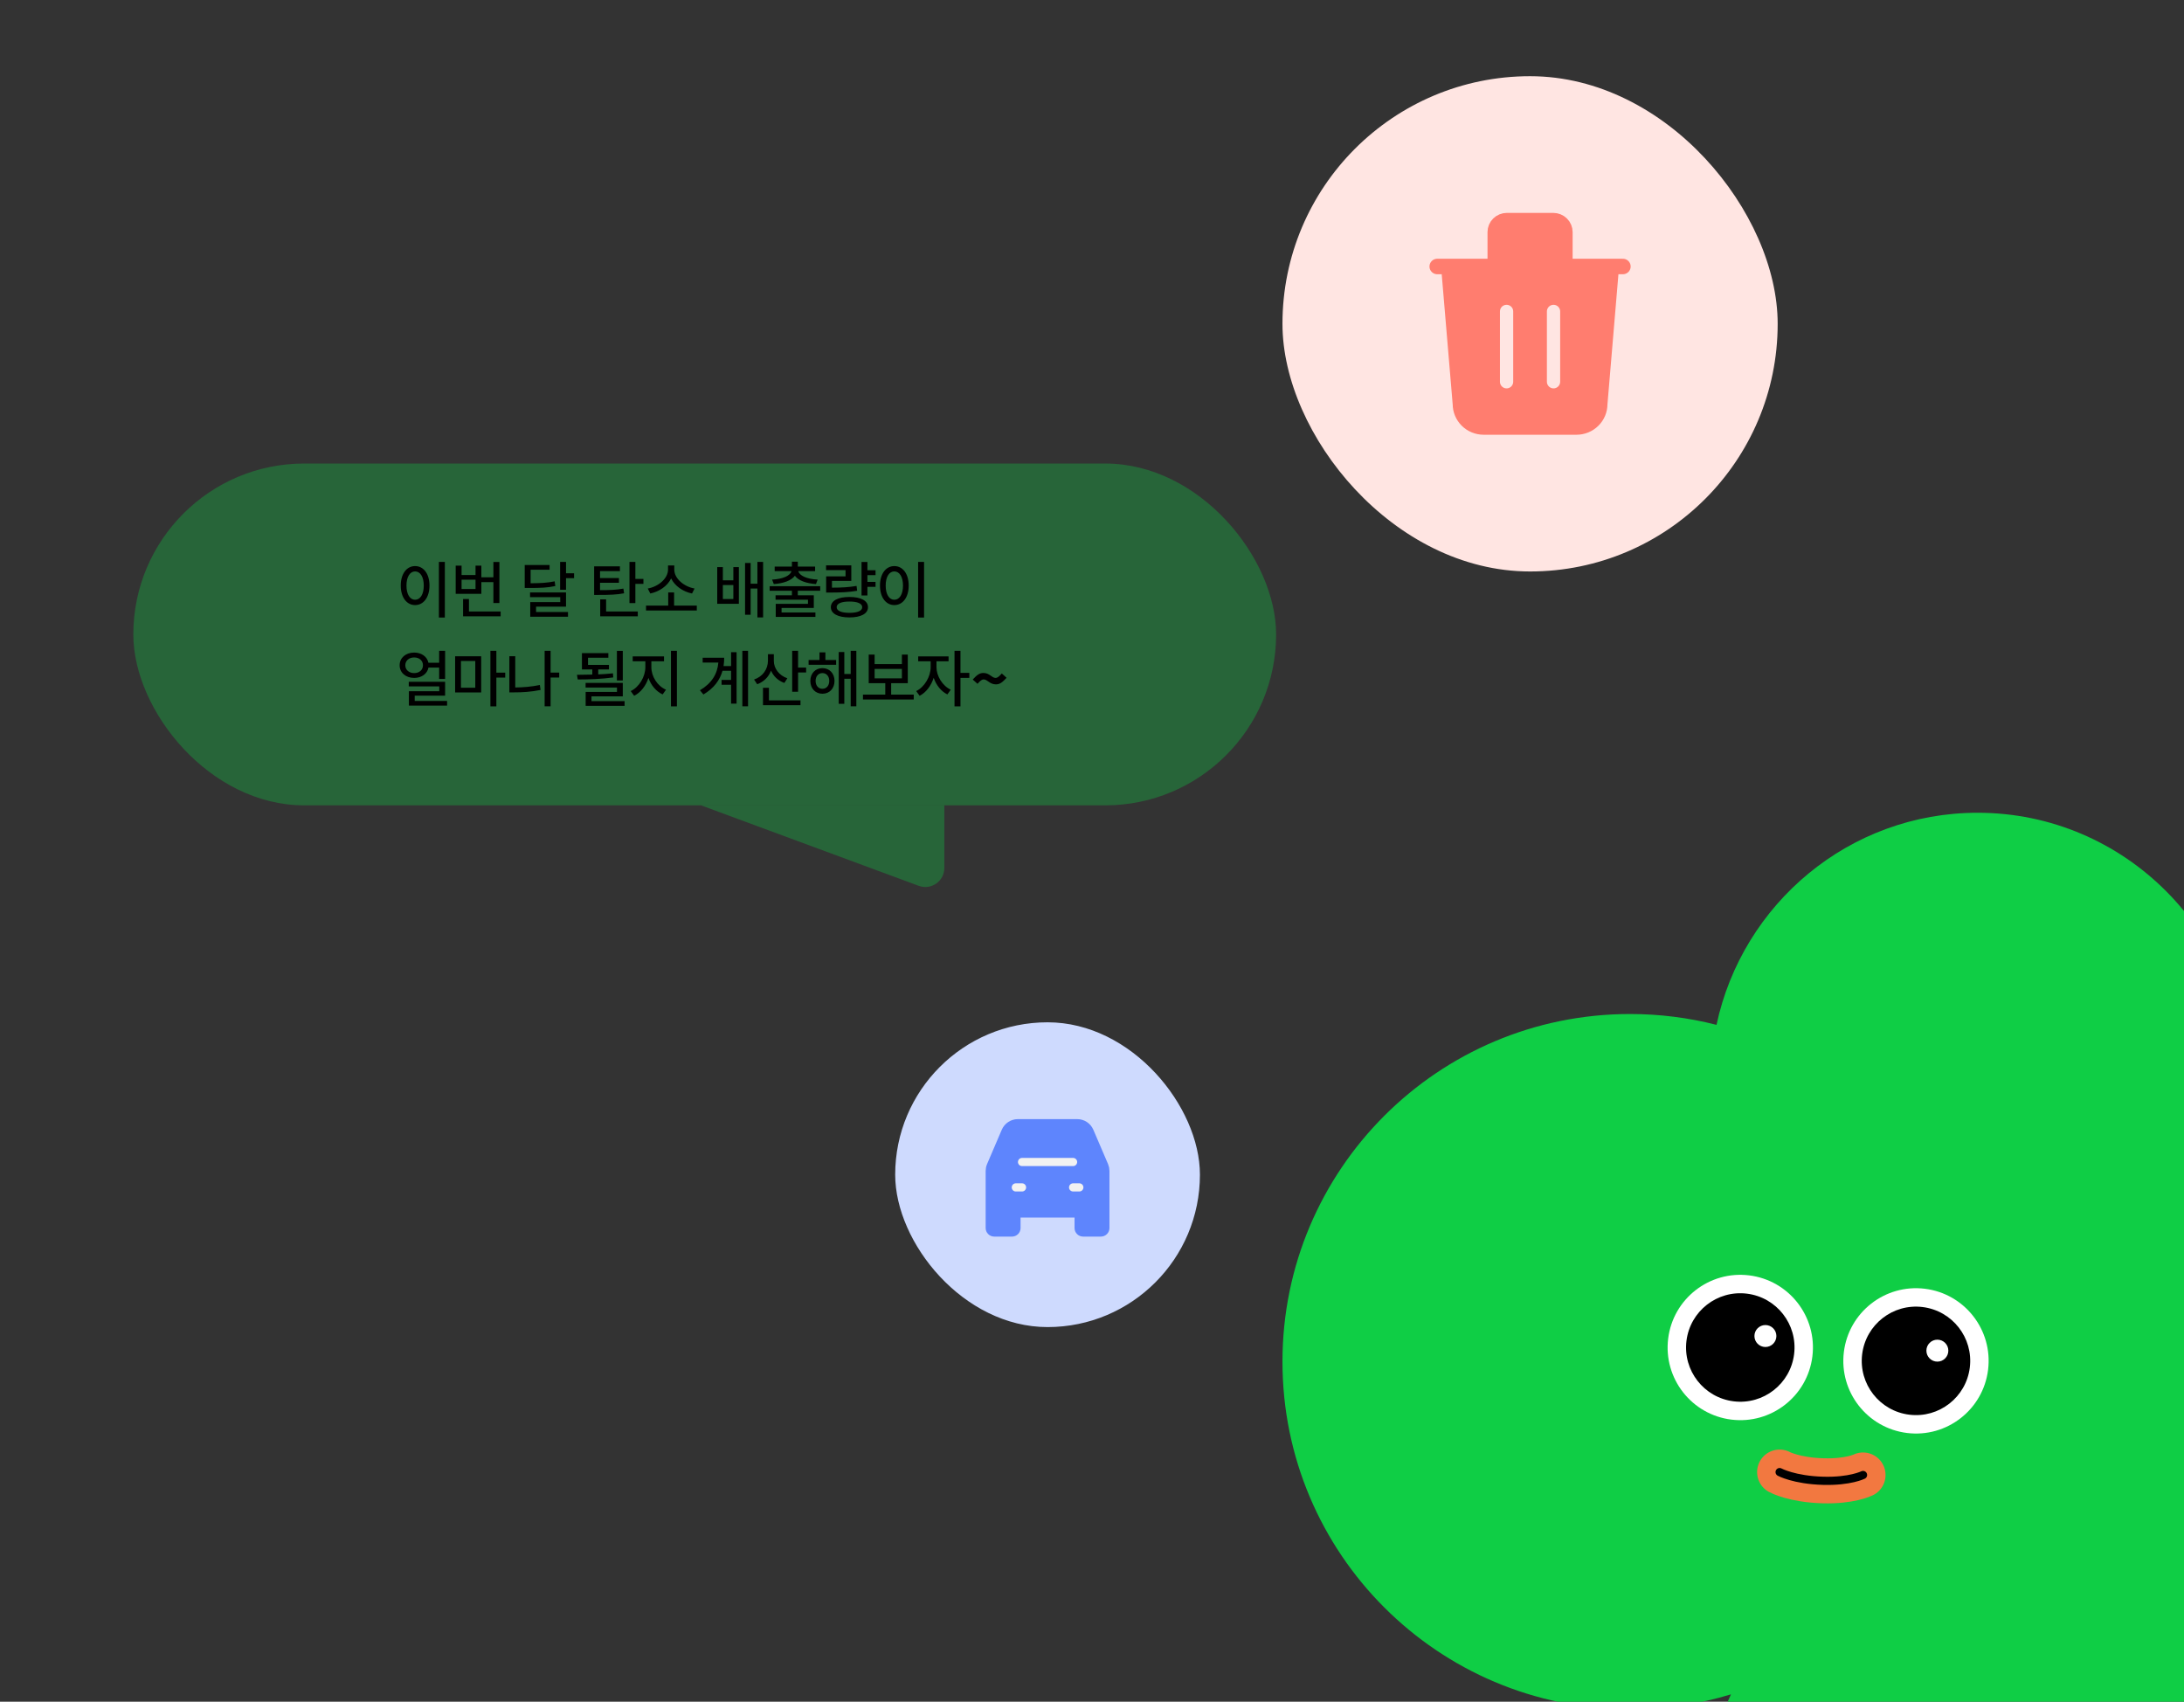 <svg width="344" height="268" viewBox="0 0 344 268" fill="none" xmlns="http://www.w3.org/2000/svg">
<rect x="0" y="0" width="344" height="268" fill="#333333" stroke="none"/>
<g clip-path="url(#clip0_1555_4741)">
<rect x="141" y="161" width="48" height="48" rx="24" fill="#CEDAFE"/>
<path d="M161.002 182.998H169.002H161.002ZM160.002 186.998H161.002H160.002ZM169.002 186.998H170.002H169.002Z" fill="#5E85FD"/>
<path d="M161.002 182.998H169.002M160.002 186.998H161.002M169.002 186.998H170.002" stroke="#5E85FD" stroke-width="1.5" stroke-linecap="round" stroke-linejoin="round"/>
<path d="M156 190.999V184.409C156 184.138 156.055 183.871 156.162 183.622L158.481 178.212C158.635 177.852 158.891 177.545 159.218 177.33C159.545 177.114 159.928 176.999 160.319 176.999H169.681C170.072 176.999 170.455 177.114 170.782 177.329C171.108 177.545 171.365 177.851 171.519 178.211L173.839 183.621C173.946 183.87 174 184.139 174 184.41V190.999M156 190.999V193.399C156 193.558 156.063 193.711 156.176 193.823C156.288 193.936 156.441 193.999 156.6 193.999H159.4C159.559 193.999 159.712 193.936 159.824 193.823C159.937 193.711 160 193.558 160 193.399V190.999M156 190.999H160H156ZM174 190.999V193.399C174 193.558 173.937 193.711 173.824 193.823C173.712 193.936 173.559 193.999 173.4 193.999H170.6C170.521 193.999 170.443 193.984 170.37 193.953C170.298 193.923 170.231 193.879 170.176 193.823C170.12 193.768 170.076 193.701 170.046 193.629C170.016 193.556 170 193.478 170 193.399V190.999M174 190.999H170H174ZM160 190.999H170H160Z" fill="#5E85FD"/>
<path d="M156 190.999V184.409C156 184.138 156.055 183.871 156.162 183.622L158.481 178.212C158.635 177.852 158.891 177.545 159.218 177.33C159.545 177.114 159.928 176.999 160.319 176.999H169.681C170.072 176.999 170.455 177.114 170.782 177.329C171.108 177.545 171.365 177.851 171.519 178.211L173.839 183.621C173.946 183.87 174 184.139 174 184.41V190.999M156 190.999V193.399C156 193.558 156.063 193.711 156.176 193.823C156.288 193.936 156.441 193.999 156.6 193.999H159.4C159.559 193.999 159.712 193.936 159.824 193.823C159.937 193.711 160 193.558 160 193.399V190.999M156 190.999H160M174 190.999V193.399C174 193.558 173.937 193.711 173.824 193.823C173.712 193.936 173.559 193.999 173.4 193.999H170.6C170.521 193.999 170.443 193.984 170.37 193.953C170.298 193.923 170.231 193.879 170.176 193.823C170.12 193.768 170.076 193.701 170.046 193.629C170.016 193.556 170 193.478 170 193.399V190.999M174 190.999H170M160 190.999H170" stroke="#5E85FD" stroke-width="1.5"/>
<path d="M169.021 183.002H160.981" stroke="#F2F2F2" stroke-width="1.286" stroke-linecap="round"/>
<path d="M160.979 187.001H159.999" stroke="#F2F2F2" stroke-width="1.286" stroke-linecap="round"/>
<path d="M170.004 187.001H169.025" stroke="#F2F2F2" stroke-width="1.286" stroke-linecap="round"/>
<rect x="202" y="12" width="78" height="78" rx="39" fill="#FFE5E2"/>
<path d="M226.375 41.969H255.625H226.375ZM237.344 49.191V60.025V49.191ZM244.656 49.191V60.025V49.191ZM228.203 41.969L230.031 63.636C230.031 64.594 230.416 65.512 231.102 66.189C231.788 66.867 232.718 67.247 233.688 67.247H248.312C249.282 67.247 250.212 66.867 250.898 66.189C251.584 65.512 251.969 64.594 251.969 63.636L253.797 41.969M235.516 41.969V36.553C235.516 36.074 235.708 35.614 236.051 35.276C236.394 34.937 236.859 34.747 237.344 34.747H244.656C245.141 34.747 245.606 34.937 245.949 35.276C246.292 35.614 246.484 36.074 246.484 36.553V41.969" fill="#FF7D6F"/>
<path d="M226.375 41.969H255.625M237.344 49.191V60.025M244.656 49.191V60.025M228.203 41.969L230.031 63.636C230.031 64.594 230.416 65.512 231.102 66.189C231.788 66.867 232.718 67.247 233.688 67.247H248.313C249.282 67.247 250.212 66.867 250.898 66.189C251.584 65.512 251.969 64.594 251.969 63.636L253.797 41.969M235.516 41.969V36.553C235.516 36.074 235.708 35.614 236.051 35.276C236.394 34.937 236.859 34.747 237.344 34.747H244.656C245.141 34.747 245.606 34.937 245.949 35.276C246.292 35.614 246.484 36.074 246.484 36.553V41.969" stroke="#FF7D6F" stroke-width="2.438" stroke-linecap="round" stroke-linejoin="round"/>
<path d="M237.299 49.045L237.299 60.12" stroke="#FFE5E2" stroke-width="2.089" stroke-linecap="round"/>
<path d="M244.695 49.045L244.695 60.12" stroke="#FFE5E2" stroke-width="2.089" stroke-linecap="round"/>
<path fill-rule="evenodd" clip-rule="evenodd" d="M353.56 170.356C353.56 179.394 350.748 187.771 345.958 194.648C361.403 202.373 372 218.27 372 236.627C372 262.566 350.843 283.593 324.746 283.593C313.505 283.593 303.18 279.692 295.069 273.178V311.715C295.069 311.779 295.017 311.831 294.953 311.831H252.89C252.806 311.831 252.751 311.745 252.784 311.669L272.641 266.843C267.611 268.367 262.274 269.186 256.746 269.186C226.511 269.186 202 244.676 202 214.441C202 184.205 226.511 159.695 256.746 159.695C261.448 159.695 266.011 160.288 270.366 161.403C274.447 142.31 291.31 128 311.492 128C334.726 128 353.56 146.963 353.56 170.356Z" fill="#0FCE45"/>
<ellipse cx="301.784" cy="214.321" rx="11.444" ry="11.444" transform="rotate(7.017 301.784 214.321)" fill="white"/>
<ellipse cx="301.785" cy="214.321" rx="8.542" ry="8.542" transform="rotate(7.017 301.785 214.321)" fill="black"/>
<ellipse cx="274.11" cy="212.214" rx="11.444" ry="11.444" transform="rotate(7.017 274.11 212.214)" fill="white"/>
<ellipse cx="274.111" cy="212.213" rx="8.542" ry="8.542" transform="rotate(7.017 274.111 212.213)" fill="black"/>
<path d="M280.305 231.835C280.305 231.835 282.592 233.082 287.18 233.208C291.385 233.324 293.445 232.294 293.445 232.294" stroke="#F27840" stroke-width="7.092" stroke-linecap="round"/>
<path d="M280.305 231.835C280.305 231.835 282.592 233.082 287.18 233.208C291.385 233.324 293.445 232.294 293.445 232.294" stroke="black" stroke-width="1.289" stroke-linecap="round"/>
<circle cx="278.067" cy="210.407" r="1.729" fill="white"/>
<circle cx="305.153" cy="212.711" r="1.729" fill="white"/>
<rect x="21" y="73" width="180" height="53.833" rx="26.917" fill="#0FCE45" fill-opacity="0.32"/>
<path d="M70.068 88.497V97.257H69.131V88.497H70.068ZM65.381 89.151C66.699 89.151 67.647 90.348 67.647 92.218C67.647 94.093 66.699 95.294 65.381 95.294C64.072 95.294 63.12 94.093 63.125 92.218C63.12 90.348 64.072 89.151 65.381 89.151ZM65.381 89.991C64.575 89.991 64.019 90.846 64.023 92.218C64.019 93.605 64.575 94.459 65.381 94.454C66.191 94.459 66.748 93.605 66.748 92.218C66.748 90.846 66.191 89.991 65.381 89.991ZM78.66 88.507V94.972H77.713V91.681H75.818V93.526H71.775V89.083H72.703V90.558H74.9V89.083H75.818V90.919H77.713V88.507H78.66ZM78.855 96.3V97.061H72.937V94.337H73.865V96.3H78.855ZM72.703 92.765H74.9V91.29H72.703V92.765ZM86.565 88.985V89.728H83.577V91.856C85.242 91.847 86.233 91.783 87.366 91.554L87.464 92.296C86.248 92.55 85.198 92.603 83.343 92.599H82.649V88.985H86.565ZM89.153 88.497V90.284H90.423V91.056H89.153V92.882H88.225V88.497H89.153ZM89.153 93.302V95.538H84.436V96.388H89.466V97.13H83.518V94.825H88.245V94.044H83.489V93.302H89.153ZM97.644 89.19V89.942H94.51V91.036H97.488V91.778H94.51V92.94C96.106 92.94 97.088 92.901 98.191 92.696L98.299 93.439C97.098 93.658 96.058 93.692 94.275 93.692H93.582V89.19H97.644ZM100.076 88.497V91.173H101.346V91.954H100.076V94.981H99.148V88.497H100.076ZM100.457 96.3V97.061H94.539V94.395H95.467V96.3H100.457ZM109.752 95.372V96.144H101.754V95.372H105.25V93.302H106.177V95.372H109.752ZM106.207 89.718C106.207 91.1 107.72 92.389 109.4 92.686L109 93.468C107.584 93.185 106.29 92.291 105.709 91.095C105.132 92.286 103.843 93.18 102.427 93.468L102.027 92.686C103.712 92.389 105.215 91.09 105.22 89.718V89.054H106.207V89.718ZM113.858 89.308V91.397H115.509V89.308H116.378V95.089H112.97V89.308H113.858ZM113.858 94.337H115.509V92.14H113.858V94.337ZM120.196 88.497V97.237H119.298V92.686H118.233V96.817H117.354V88.663H118.233V91.925H119.298V88.497H120.196ZM129.188 92.325V93.038H125.662V93.751H128.182V95.743H123.104V96.456H128.436V97.159H122.186V95.099H127.264V94.444H122.157V93.751H124.735V93.038H121.229V92.325H129.188ZM125.662 88.458V89.23H128.387V89.942H125.741C125.916 90.67 127.074 91.192 128.787 91.28L128.524 91.983C126.986 91.876 125.75 91.432 125.204 90.675C124.647 91.432 123.407 91.876 121.883 91.983L121.61 91.28C123.324 91.192 124.481 90.67 124.666 89.942H122.02V89.23H124.735V88.458H125.662ZM137.906 89.806V90.577H136.627V91.642H137.906V92.423H136.627V93.78H135.699V88.507H136.627V89.806H137.906ZM134.088 89.034V91.485H131.041V92.55C132.589 92.545 133.648 92.491 134.918 92.276L135.006 93.038C133.653 93.268 132.472 93.316 130.826 93.321H130.123V90.772H133.18V89.786H130.113V89.034H134.088ZM133.795 94.015C135.602 94.015 136.72 94.601 136.715 95.626C136.72 96.642 135.606 97.237 133.795 97.237C131.979 97.237 130.87 96.642 130.865 95.626C130.87 94.601 131.983 94.015 133.795 94.015ZM133.795 94.737C132.521 94.732 131.783 95.05 131.783 95.626C131.783 96.197 132.516 96.515 133.795 96.515C135.069 96.515 135.807 96.197 135.807 95.626C135.807 95.05 135.06 94.732 133.795 94.737ZM145.55 88.497V97.257H144.613V88.497H145.55ZM140.863 89.151C142.181 89.151 143.129 90.348 143.129 92.218C143.129 94.093 142.181 95.294 140.863 95.294C139.554 95.294 138.602 94.093 138.607 92.218C138.602 90.348 139.554 89.151 140.863 89.151ZM140.863 89.991C140.057 89.991 139.501 90.846 139.505 92.218C139.501 93.605 140.057 94.459 140.863 94.454C141.673 94.459 142.23 93.605 142.23 92.218C142.23 90.846 141.673 89.991 140.863 89.991ZM70.107 102.497V106.921H69.17V105.134H67.49C67.31 106.101 66.411 106.765 65.234 106.765C63.911 106.765 62.944 105.935 62.949 104.772C62.944 103.601 63.911 102.775 65.234 102.771C66.397 102.775 67.285 103.415 67.481 104.372H69.17V102.497H70.107ZM65.234 103.542C64.434 103.537 63.843 104.04 63.838 104.772C63.843 105.505 64.434 106.008 65.234 106.003C66.04 106.008 66.626 105.505 66.621 104.772C66.626 104.04 66.04 103.537 65.234 103.542ZM70.107 107.37V109.558H65.322V110.388H70.42V111.13H64.404V108.864H69.189V108.103H64.385V107.37H70.107ZM75.789 103.356V109.05H71.687V103.356H75.789ZM72.605 104.099V108.308H74.861V104.099H72.605ZM78.181 102.497V105.935H79.578V106.716H78.181V111.247H77.244V102.497H78.181ZM88.081 105.925V106.706H86.724V111.237H85.786V102.497H86.724V105.925H88.081ZM81.157 103.347V108.269C82.398 108.254 83.662 108.161 85.034 107.878L85.142 108.659C83.648 108.962 82.256 109.045 80.943 109.04H80.23V103.347H81.157ZM95.918 104.714V105.427H94.229V106.208C95.02 106.174 95.806 106.12 96.543 106.042L96.592 106.687C94.727 106.955 92.657 107.004 90.996 107.009L90.879 106.276C91.621 106.271 92.447 106.262 93.291 106.237V105.427H91.66V102.858H95.821V103.581H92.618V104.714H95.918ZM98.096 102.507V107.165H97.168V102.507H98.096ZM98.096 107.546V109.665H93.165V110.417H98.379V111.159H92.246V108.972H97.178V108.278H92.237V107.546H98.096ZM102.596 105.075C102.591 106.535 103.553 108.044 104.9 108.62L104.373 109.362C103.357 108.898 102.542 107.932 102.137 106.765C101.727 108.015 100.911 109.079 99.881 109.577L99.344 108.835C100.677 108.215 101.648 106.574 101.648 105.075V104.147H99.656V103.376H104.588V104.147H102.596V105.075ZM106.619 102.497V111.247H105.682V102.497H106.619ZM117.825 102.497V111.237H116.927V102.497H117.825ZM116.019 102.712V110.817H115.15V107.839H113.655V107.077H115.15V105.642H113.802C113.382 107.116 112.449 108.396 110.794 109.372L110.247 108.708C112.103 107.609 112.991 106.145 113.148 104.343H110.677V103.581H114.066C114.066 104.035 114.031 104.475 113.968 104.899H115.15V102.712H116.019ZM121.886 104.089C121.886 105.256 122.691 106.364 124.014 106.823L123.546 107.556C122.559 107.209 121.832 106.506 121.446 105.622C121.065 106.608 120.313 107.375 119.268 107.761L118.77 107.019C120.157 106.55 120.953 105.368 120.958 104.069V103.024H121.886V104.089ZM125.704 102.497V105.134H126.973V105.905H125.704V108.942H124.776V102.497H125.704ZM126.085 110.3V111.062H120.177V108.317H121.114V110.3H126.085ZM131.698 103.942V104.694H127.362V103.942H129.08V102.741H130.008V103.942H131.698ZM129.539 105.222C130.648 105.222 131.444 106.057 131.444 107.233C131.444 108.43 130.648 109.26 129.539 109.255C128.436 109.26 127.635 108.43 127.635 107.233C127.635 106.057 128.436 105.222 129.539 105.222ZM129.539 106.003C128.91 106.003 128.465 106.501 128.465 107.233C128.465 107.985 128.91 108.479 129.539 108.474C130.164 108.479 130.619 107.985 130.614 107.233C130.619 106.501 130.164 106.003 129.539 106.003ZM134.881 102.497V111.237H133.993V106.901H132.987V110.837H132.108V102.683H132.987V106.14H133.993V102.497H134.881ZM143.922 109.392V110.163H135.924V109.392H139.439V107.595H136.832V103.093H137.76V104.587H142.057V103.093H142.984V107.595H140.367V109.392H143.922ZM137.76 106.833H142.057V105.349H137.76V106.833ZM147.504 105.075C147.504 106.447 148.426 107.995 149.75 108.62L149.222 109.362C148.231 108.884 147.455 107.893 147.064 106.745C146.664 107.99 145.853 109.079 144.847 109.577L144.31 108.835C145.624 108.2 146.586 106.545 146.586 105.075V104.147H144.623V103.376H149.408V104.147H147.504V105.075ZM151.283 102.497V105.974H152.679V106.755H151.283V111.247H150.345V102.497H151.283ZM156.866 107.78C155.89 107.78 155.538 107.004 154.933 106.999C154.679 107.004 154.449 107.15 153.966 107.692L153.214 107.019C153.863 106.311 154.279 105.983 154.894 105.983C155.865 105.983 156.217 106.76 156.818 106.765C157.071 106.76 157.306 106.613 157.794 106.062L158.546 106.745C157.892 107.453 157.477 107.78 156.866 107.78Z" fill="black"/>
<path d="M148.743 136.692C148.743 138.781 146.661 140.23 144.702 139.506L110.42 126.833L148.743 126.833V136.692Z" fill="#0FCE45" fill-opacity="0.32"/>
</g>
<defs>
<clipPath id="clip0_1555_4741">
<rect width="344" height="268" fill="white"/>
</clipPath>
</defs>
</svg>
